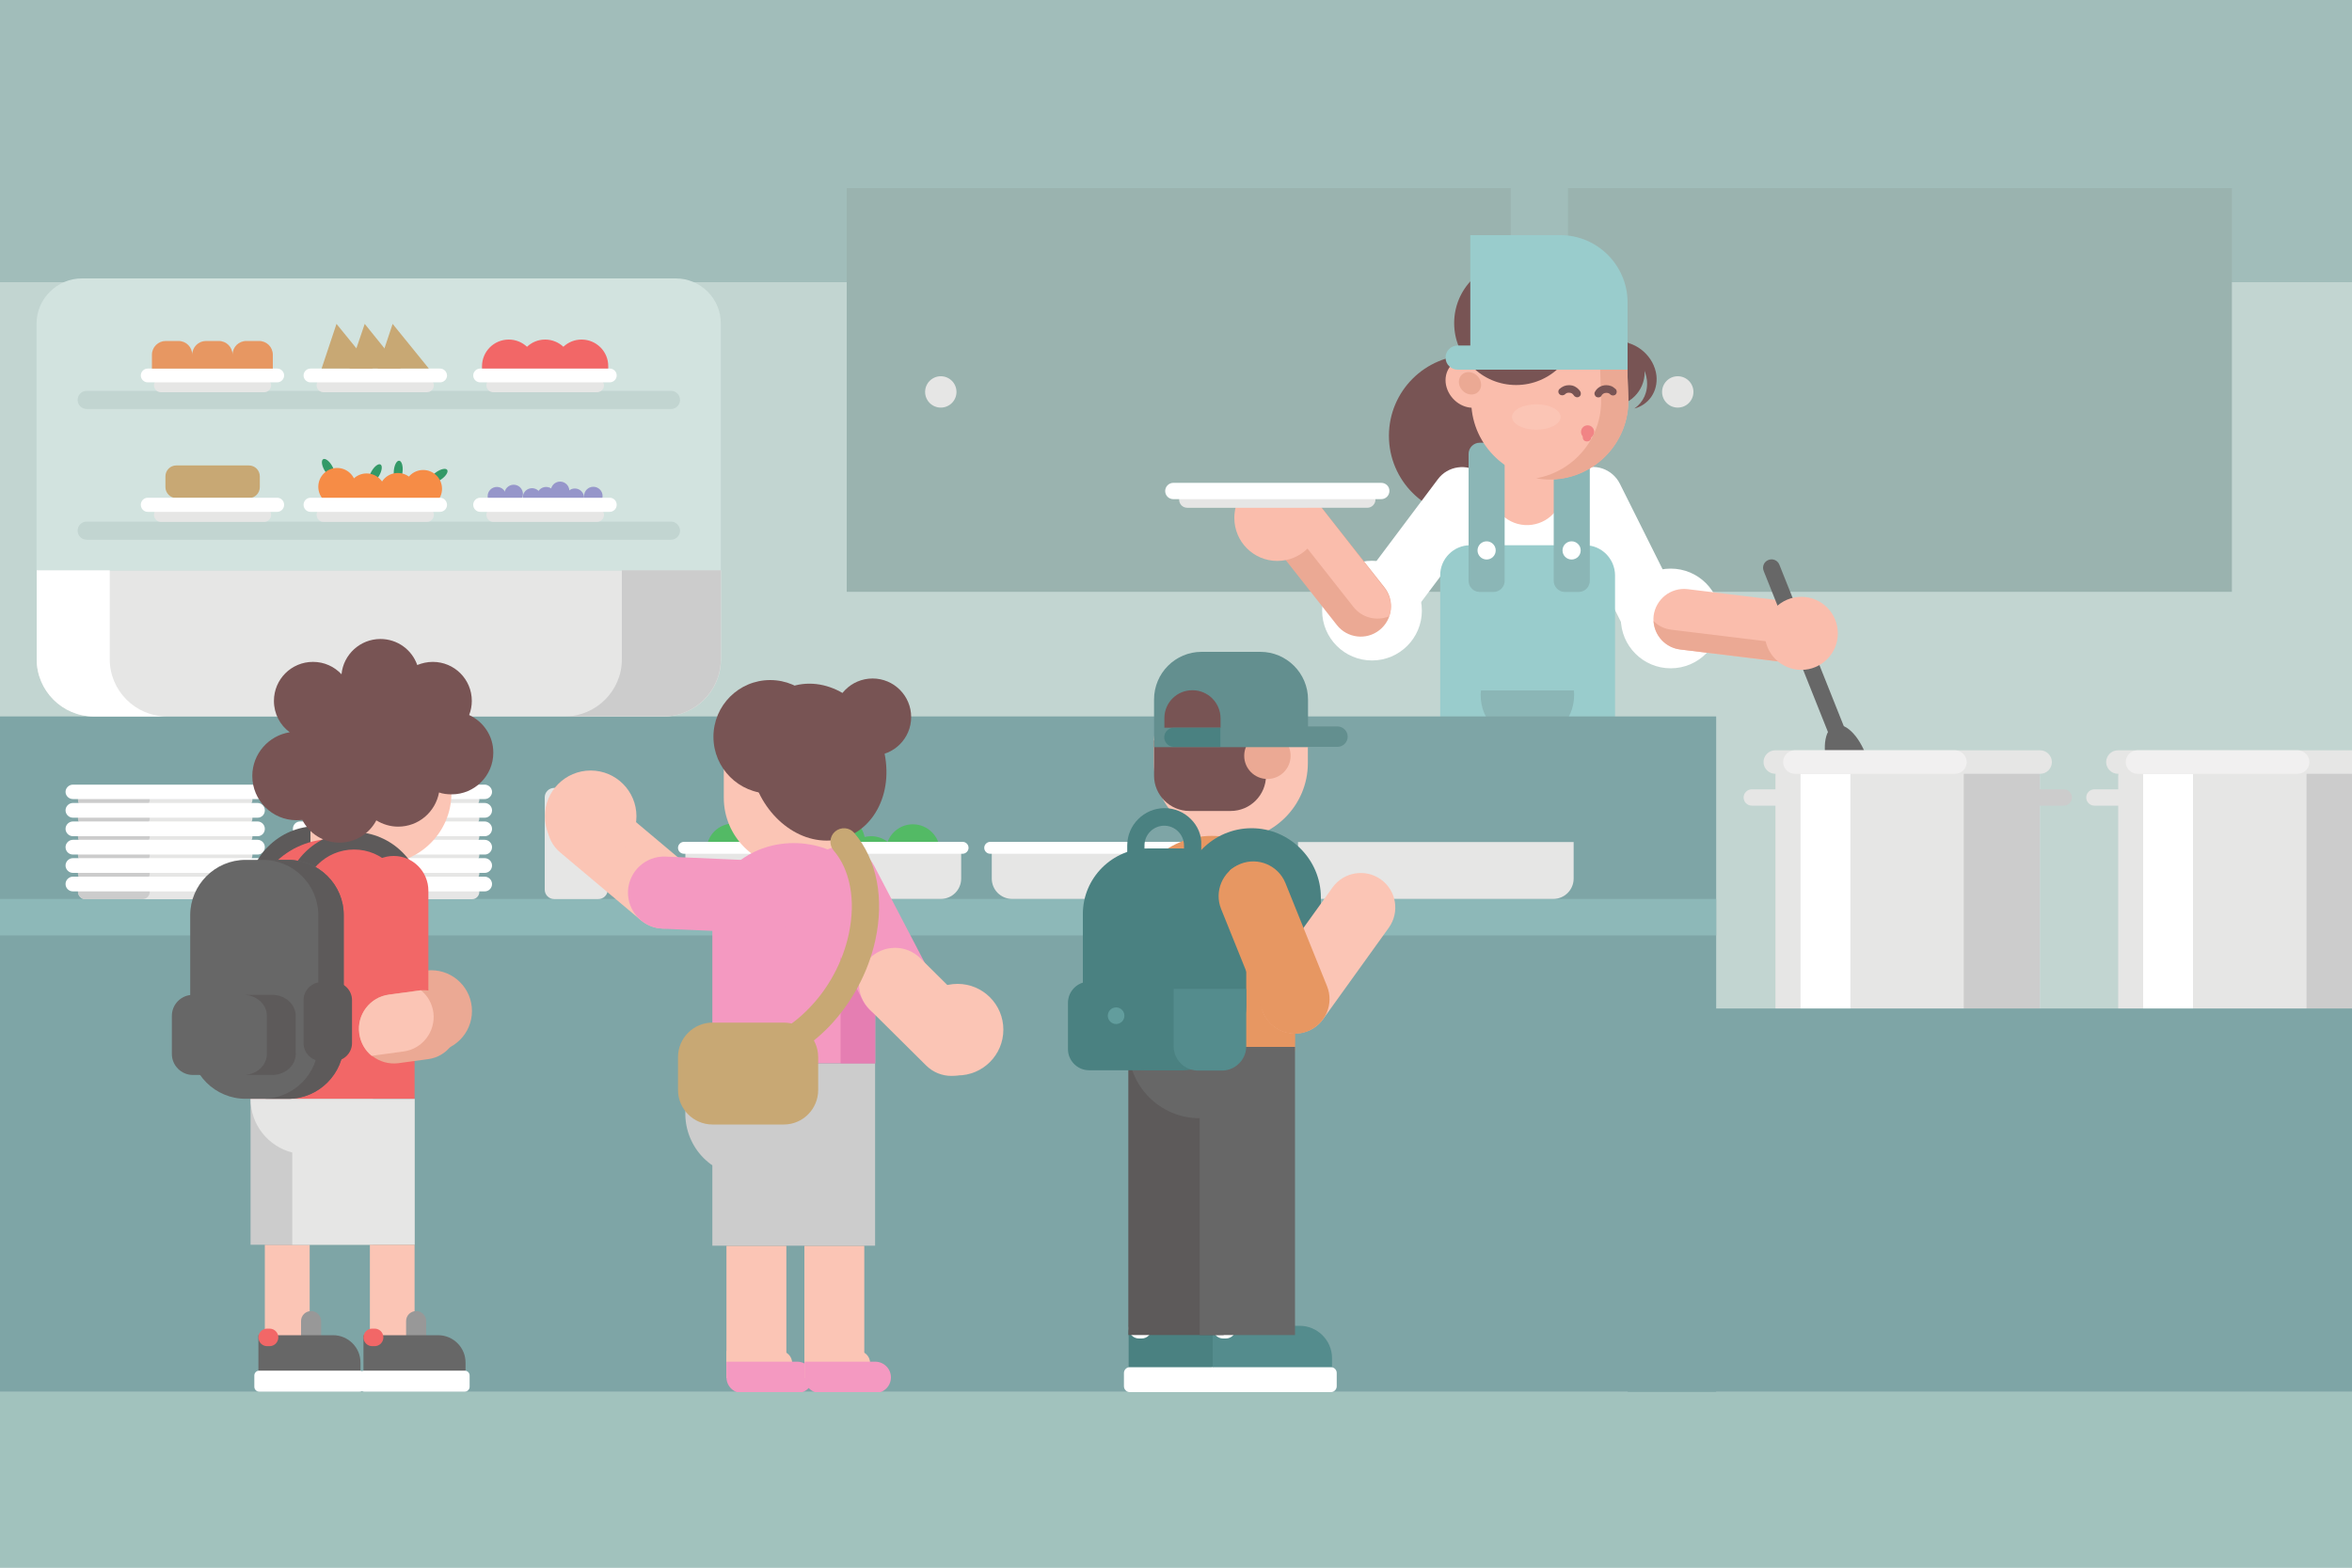 <?xml version="1.0" encoding="utf-8"?>
<!-- Generator: Adobe Illustrator 27.5.0, SVG Export Plug-In . SVG Version: 6.00 Build 0)  -->
<svg version="1.1" id="a" xmlns="http://www.w3.org/2000/svg" xmlns:xlink="http://www.w3.org/1999/xlink" x="0px" y="0px"
	 viewBox="0 0 1500 1000" style="enable-background:new 0 0 1500 1000;" xml:space="preserve">
<style type="text/css">
	.st0{fill:#C2D5D1;}
	.st1{fill:#A1BDBA;}
	.st2{fill:#9AB3AF;}
	.st3{fill:#E6E6E5;}
	.st4{fill-rule:evenodd;clip-rule:evenodd;fill:#785454;}
	.st5{fill:#785454;}
	.st6{fill-rule:evenodd;clip-rule:evenodd;fill:#FFFFFF;}
	.st7{fill:#FFFFFF;}
	.st8{fill-rule:evenodd;clip-rule:evenodd;fill:#FABDAC;}
	.st9{fill-rule:evenodd;clip-rule:evenodd;fill:#99CCCC;}
	.st10{fill-rule:evenodd;clip-rule:evenodd;fill:#8BB6B6;}
	.st11{fill:#F18485;}
	.st12{fill-rule:evenodd;clip-rule:evenodd;fill:#EBA994;}
	.st13{fill-rule:evenodd;clip-rule:evenodd;fill:#676767;}
	.st14{fill:#FABDAC;}
	.st15{fill:#FBC5B5;}
	.st16{fill-rule:evenodd;clip-rule:evenodd;fill:#E6E6E5;}
	.st17{fill:#7EA5A6;}
	.st18{fill:#8DB8B8;}
	.st19{fill-rule:evenodd;clip-rule:evenodd;fill:#CCCCCC;}
	.st20{fill-rule:evenodd;clip-rule:evenodd;fill:#F1F0F0;}
	.st21{fill-rule:evenodd;clip-rule:evenodd;fill:#D2E3DF;}
	.st22{fill-rule:evenodd;clip-rule:evenodd;fill:#C2D5D1;}
	.st23{fill-rule:evenodd;clip-rule:evenodd;fill:#53BA65;}
	.st24{fill-rule:evenodd;clip-rule:evenodd;fill:#C8A874;}
	.st25{fill:#339967;}
	.st26{fill:#F68C46;}
	.st27{fill:#9696CA;}
	.st28{fill-rule:evenodd;clip-rule:evenodd;fill:#E79762;}
	.st29{fill:#EBA994;}
	.st30{fill-rule:evenodd;clip-rule:evenodd;fill:#5D5A5A;}
	.st31{fill-rule:evenodd;clip-rule:evenodd;fill:#989898;}
	.st32{fill-rule:evenodd;clip-rule:evenodd;fill:#F26767;}
	.st33{fill:#CCCCCC;}
	.st34{fill-rule:evenodd;clip-rule:evenodd;fill:#FBC5B5;}
	.st35{fill-rule:evenodd;clip-rule:evenodd;fill:#F499C1;}
	.st36{fill-rule:evenodd;clip-rule:evenodd;fill:#E57EB2;}
	.st37{fill-rule:evenodd;clip-rule:evenodd;fill:#4A8181;}
	.st38{fill-rule:evenodd;clip-rule:evenodd;fill:#548C8D;}
	.st39{fill-rule:evenodd;clip-rule:evenodd;fill:#638F8F;}
	.st40{fill:#5D5A5A;}
	.st41{fill:#676767;}
	.st42{fill:#629D9D;}
	.st43{fill:#A1C2BD;}
</style>
<rect class="st0" width="1500" height="1000"/>
<rect class="st1" width="1500" height="180"/>
<rect x="540" y="120" class="st2" width="423.5" height="257.5"/>
<rect x="1000" y="120" class="st2" width="423.4" height="257.5"/>
<circle class="st3" cx="600" cy="250" r="10"/>
<circle class="st3" cx="1070" cy="250" r="10"/>
<path class="st4" d="M1032.2,217.9c-4.2,0-8.1,1.2-11.2,3.4c1.7-0.4,3.4-0.6,5.1-0.6c11.9,0,22.8,9.7,24.2,21.6
	c0.9,7.7-2.3,14.4-8,18.3c9.2-2.4,15.2-10.9,14.1-21.1C1055,227.7,1044.2,217.9,1032.2,217.9z"/>
<circle class="st5" cx="1027.2" cy="237.4" r="21.7"/>
<circle class="st5" cx="937.3" cy="278" r="51.5"/>
<path class="st6" d="M1033.1,308.6c-4.8-9.6-16.4-13.5-26-8.7c-9.6,4.8-13.5,16.4-8.7,26l40.7,81.5c4.8,9.6,16.4,13.5,26,8.7
	c9.6-4.8,13.5-16.4,8.7-26L1033.1,308.6z"/>
<circle class="st7" cx="1065.5" cy="394.5" r="31.8"/>
<path class="st8" d="M1146.9,384.4l-70.7-8.6c-10.7-1.2-20.2,6.4-21.6,17c-1.2,10.6,6.3,20.2,17,21.5l70.7,8.6
	c10.7,1.2,20.2-6.4,21.6-17C1165.2,395.2,1157.6,385.6,1146.9,384.4z"/>
<path class="st6" d="M944,301.8c-8.5-6.4-20.7-4.6-27,3.9l-58.3,77.7c-6.4,8.5-4.7,20.6,3.8,27c8.5,6.4,20.7,4.6,27-3.9l58.3-77.7
	C954.2,320.3,952.5,308.2,944,301.8z"/>
<circle class="st7" cx="875" cy="389.5" r="31.8"/>
<path class="st6" d="M974.2,288.2c-28,0-50.8,28.9-50.8,64.2v110.1c0,35.4,22.9,64.2,50.8,64.2s50.8-28.9,50.8-64.2V352.5
	C1024.9,317.2,1002.1,288.2,974.2,288.2L974.2,288.2z"/>
<path class="st9" d="M1010.9,347.8h-73.3c-10.5,0-19.1,8.6-19.1,19.1v156.6c0,10.5,8.6,19.1,19.1,19.1h73.3
	c10.5,0,19.1-8.6,19.1-19.1V366.9C1029.9,356.4,1021.4,347.8,1010.9,347.8L1010.9,347.8z"/>
<path class="st8" d="M990,252.1c-12.2-3.2-24.8,4-28,16.2l-10.2,37.9c-3.2,12.1,4,24.8,16.2,28c12.2,3.2,24.8-4,28-16.2l10.2-37.9
	C1009.5,268,1002.2,255.4,990,252.1z"/>
<path class="st10" d="M952.5,282.4h-8.8c-3.9,0-7.1,3.2-7.1,7.1v81c0,3.9,3.2,7.1,7.1,7.1h8.8c3.9,0,7.1-3.2,7.1-7.1v-81
	C959.6,285.6,956.4,282.4,952.5,282.4z"/>
<path class="st10" d="M1006.8,282.4h-8.8c-3.9,0-7.1,3.2-7.1,7.1v81c0,3.9,3.2,7.1,7.1,7.1h8.8c3.9,0,7.1-3.2,7.1-7.1v-81
	C1013.8,285.6,1010.6,282.4,1006.8,282.4z"/>
<path class="st8" d="M1037.7,231.4c-0.8-27.5-24-49.4-51.5-48.6c-27.5,0.8-49.4,24-48.6,51.5l0.7,22.8c0.8,27.5,24,49.4,51.5,48.6
	s49.4-24,48.6-51.5L1037.7,231.4z"/>
<circle class="st11" cx="1012.5" cy="275.5" r="4.2"/>
<circle class="st11" cx="1012.1" cy="278.9" r="2.7"/>
<path class="st8" d="M937.5,228.9c-8.7-1.1-15.6,5.1-15.6,13.6s7,16.5,15.6,17.5c8.7,1.1,15.6-5.1,15.6-13.6
	C953.1,237.8,946.1,229.9,937.5,228.9L937.5,228.9z"/>
<path class="st12" d="M937.5,237.4c-4-0.5-7.1,2.3-7.1,6.2s3.2,7.5,7.1,8c4,0.5,7.1-2.3,7.1-6.2
	C944.6,241.5,941.4,237.9,937.5,237.4z"/>
<circle class="st5" cx="966.9" cy="206.1" r="39.5"/>
<path class="st12" d="M1037.7,231.4c-0.8-27.5-24-49.4-51.5-48.6c-2.5,0.1-4.8,0.3-7.2,0.8c22.8,4.1,40.7,23.8,41.4,47.9l0.7,22.8
	c0.8,25.1-17.3,46.5-41.4,50.8c3.3,0.6,6.7,0.9,10.2,0.8c27.5-0.8,49.4-24,48.6-51.5L1037.7,231.4L1037.7,231.4z"/>
<path class="st9" d="M995.2,150h-57.5v85.8H1038v-42.9C1038,169.3,1018.7,150,995.2,150z"/>
<path class="st9" d="M946.8,220.4h-17.2c-4.2,0-7.7,3.4-7.7,7.7s3.5,7.7,7.7,7.7h17.2c4.2,0,7.7-3.4,7.7-7.7
	C954.5,223.8,951,220.4,946.8,220.4z"/>
<path class="st12" d="M837.6,317.2h-38.2c-2,6-1,12.8,3.2,18l50,63.5c6.6,8.4,18.8,9.9,27.2,3.2s9.8-18.8,3.2-27.2L837.6,317.2
	L837.6,317.2z"/>
<path class="st8" d="M837.6,317.2h-27.7c0.7,2.2,1.8,4.5,3.3,6.5l50,63.5c5.5,7,15,9.2,22.8,5.9c2-6,1-12.8-3.2-18.1L837.6,317.2
	L837.6,317.2z"/>
<path class="st8" d="M790.6,317.2c-2.2,3.9-3.4,8.4-3.4,13.2c0,15.1,12.2,27.4,27.4,27.4s27.4-12.2,27.4-27.4
	c0-4.8-1.2-9.3-3.4-13.2H790.6z"/>
<circle class="st7" cx="948.1" cy="351.1" r="5.8"/>
<circle class="st7" cx="1002.3" cy="351.1" r="5.8"/>
<path class="st10" d="M944.5,440.4c-0.1,1-0.2,2-0.2,3c0,16.5,13.3,29.8,29.8,29.8s29.8-13.4,29.8-29.8c0-1,0-2-0.2-3H944.5
	L944.5,440.4z"/>
<path class="st13" d="M1134.8,360.2c-1.1-2.8-4.2-4.1-7-3c-2.8,1.1-4.1,4.2-3,7l45.8,114.8c1.1,2.8,4.2,4.1,7,3c2.8-1.1,4.1-4.2,3-7
	L1134.8,360.2z"/>
<path class="st13" d="M1172.3,462.4c-7.4,0-10.6,11.4-7.1,25.3c3.4,14,12.2,25.3,19.6,25.3s10.6-11.4,7.1-25.3
	C1188.5,473.7,1179.7,462.4,1172.3,462.4L1172.3,462.4z"/>
<path class="st12" d="M1158.3,393.3c-1.2,10.6-10.9,18.2-21.6,17l-70.7-8.6c-4.5-0.5-8.4-2.5-11.4-5.5c0.6,9.2,7.6,17,17.1,18.1
	l70.7,8.6c10.7,1.2,20.2-6.4,21.6-17c0.7-6.1-1.5-12-5.6-16C1158.5,391,1158.4,392.1,1158.3,393.3L1158.3,393.3z"/>
<circle class="st14" cx="1148.8" cy="404" r="23.3"/>
<path class="st4" d="M1004.8,246.8L1004.8,246.8c-1.2-0.8-2.7-1.1-4.2-1.1c-1.1,0-2.2,0.2-3.2,0.6c-1,0.4-2,1.1-2.8,1.8
	c-1,0.9-1,2.5,0,3.4s2.5,0.9,3.5,0c0.3-0.4,0.8-0.6,1.2-0.8s0.9-0.2,1.3-0.2c0.7,0,1.2,0.1,1.8,0.4c0.5,0.3,1,0.8,1.3,1.3
	c0.7,1.1,2.2,1.6,3.3,0.9c1.2-0.6,1.5-2.1,0.9-3.3C1007.1,248.5,1006,247.5,1004.8,246.8L1004.8,246.8z"/>
<path class="st4" d="M1027.6,246.3c-1-0.4-2.1-0.6-3.2-0.6c-1.5,0-3,0.4-4.2,1.1l0,0c-1.2,0.7-2.3,1.8-3,3.1
	c-0.7,1.1-0.2,2.6,0.9,3.3c1.2,0.6,2.7,0.3,3.3-0.9c0.3-0.6,0.8-1,1.3-1.3c0.5-0.3,1.2-0.4,1.8-0.4c0.5,0,0.9,0.1,1.3,0.2
	s0.8,0.4,1.2,0.8c0.9,0.9,2.5,0.9,3.4,0s0.9-2.5,0-3.4C1029.5,247.4,1028.6,246.7,1027.6,246.3L1027.6,246.3z"/>
<ellipse class="st15" cx="979.8" cy="266" rx="15.5" ry="8.1"/>
<path class="st6" d="M1004.5,537H826.8c-2,0-3.8,1.7-3.8,3.8s1.7,3.8,3.8,3.8h177.7c2,0,3.8-1.7,3.8-3.8S1006.6,537,1004.5,537z"/>
<path class="st16" d="M872,313.5H757.2c-2.9,0-5.2,2.4-5.2,5.2l0,0c0,2.9,2.3,5.2,5.2,5.2H872c2.9,0,5.2-2.4,5.2-5.2l0,0
	C877.2,315.9,874.9,313.5,872,313.5z"/>
<path class="st6" d="M880.9,308H748.3c-2.9,0-5.2,2.4-5.2,5.2l0,0c0,2.9,2.3,5.2,5.2,5.2h132.6c2.9,0,5.2-2.4,5.2-5.2l0,0
	C886.2,310.3,883.8,308,880.9,308z"/>
<rect y="457" class="st17" width="1094.5" height="430.8"/>
<rect y="573.4" class="st18" width="1094.5" height="23.3"/>
<path class="st16" d="M156.4,505.5H54.5c-2.5,0-4.7,2.1-4.7,4.6l0,0c0,2.6,2.1,4.6,4.7,4.6h101.9c2.6,0,4.6-2.1,4.6-4.6l0,0
	C161,507.6,158.9,505.5,156.4,505.5z"/>
<path class="st19" d="M90.8,505.5H54.4c-2.5,0-4.7,2.1-4.7,4.6l0,0c0,2.6,2.1,4.6,4.7,4.6h36.4c2.6,0,4.7-2.1,4.7-4.6l0,0
	C95.5,507.6,93.4,505.5,90.8,505.5z"/>
<path class="st6" d="M164.3,500.5H46.5c-2.5,0-4.7,2.1-4.7,4.6s2.1,4.6,4.7,4.6h117.8c2.6,0,4.6-2.1,4.6-4.6
	S166.8,500.5,164.3,500.5z"/>
<path class="st16" d="M156.4,517.2H54.5c-2.5,0-4.7,2.1-4.7,4.7s2.1,4.7,4.7,4.7h101.9c2.6,0,4.6-2.1,4.6-4.7
	S158.9,517.2,156.4,517.2z"/>
<path class="st19" d="M90.8,517.2H54.4c-2.5,0-4.7,2.1-4.7,4.7s2.1,4.7,4.7,4.7h36.4c2.6,0,4.7-2.1,4.7-4.7S93.4,517.2,90.8,517.2z"
	/>
<path class="st6" d="M164.3,512.2H46.5c-2.5,0-4.7,2.1-4.7,4.7l0,0c0,2.5,2.1,4.7,4.7,4.7h117.8c2.6,0,4.6-2.1,4.6-4.7l0,0
	C168.9,514.3,166.8,512.2,164.3,512.2z"/>
<path class="st16" d="M156.4,528.9H54.5c-2.5,0-4.7,2.1-4.7,4.7l0,0c0,2.5,2.1,4.7,4.7,4.7h101.9c2.6,0,4.6-2.1,4.6-4.7l0,0
	C161,531,158.9,528.9,156.4,528.9z"/>
<path class="st19" d="M90.8,528.9H54.4c-2.5,0-4.7,2.1-4.7,4.7l0,0c0,2.5,2.1,4.7,4.7,4.7h36.4c2.6,0,4.7-2.1,4.7-4.7l0,0
	C95.5,531,93.4,528.9,90.8,528.9z"/>
<path class="st6" d="M164.3,524H46.5c-2.5,0-4.7,2.1-4.7,4.7l0,0c0,2.5,2.1,4.7,4.7,4.7h117.8c2.6,0,4.6-2.1,4.6-4.7l0,0
	C168.9,526.1,166.8,524,164.3,524z"/>
<path class="st16" d="M156.4,540.7H54.5c-2.5,0-4.7,2.1-4.7,4.7l0,0c0,2.5,2.1,4.7,4.7,4.7h101.9c2.6,0,4.6-2.1,4.6-4.7l0,0
	C161,542.8,158.9,540.7,156.4,540.7z"/>
<path class="st19" d="M90.8,540.7H54.4c-2.5,0-4.7,2.1-4.7,4.7l0,0c0,2.5,2.1,4.7,4.7,4.7h36.4c2.6,0,4.7-2.1,4.7-4.7l0,0
	C95.5,542.8,93.4,540.7,90.8,540.7z"/>
<path class="st6" d="M164.3,535.7H46.5c-2.5,0-4.7,2.1-4.7,4.7s2.1,4.7,4.7,4.7h117.8c2.6,0,4.6-2.1,4.6-4.7
	S166.8,535.7,164.3,535.7z"/>
<path class="st16" d="M156.4,552.4H54.5c-2.5,0-4.7,2.1-4.7,4.7s2.1,4.7,4.7,4.7h101.9c2.6,0,4.6-2.1,4.6-4.7
	S158.9,552.4,156.4,552.4z"/>
<path class="st19" d="M90.8,552.4H54.4c-2.5,0-4.7,2.1-4.7,4.7s2.1,4.7,4.7,4.7h36.4c2.6,0,4.7-2.1,4.7-4.7S93.4,552.4,90.8,552.4z"
	/>
<path class="st6" d="M164.3,547.4H46.5c-2.5,0-4.7,2.1-4.7,4.7l0,0c0,2.5,2.1,4.7,4.7,4.7h117.8c2.6,0,4.6-2.1,4.6-4.7l0,0
	C168.9,549.5,166.8,547.4,164.3,547.4z"/>
<path class="st16" d="M156.4,564.2H54.5c-2.5,0-4.7,2.1-4.7,4.7l0,0c0,2.5,2.1,4.7,4.7,4.7h101.9c2.6,0,4.6-2.1,4.6-4.7l0,0
	C161,566.2,158.9,564.2,156.4,564.2z"/>
<path class="st19" d="M90.8,564.2H54.4c-2.5,0-4.7,2.1-4.7,4.7l0,0c0,2.5,2.1,4.7,4.7,4.7h36.4c2.6,0,4.7-2.1,4.7-4.7l0,0
	C95.5,566.2,93.4,564.2,90.8,564.2z"/>
<path class="st6" d="M164.3,559.2H46.5c-2.5,0-4.7,2.1-4.7,4.7s2.1,4.7,4.7,4.7h117.8c2.6,0,4.6-2.1,4.6-4.7
	S166.8,559.2,164.3,559.2z"/>
<path class="st16" d="M301.1,505.5H199.2c-2.6,0-4.6,2.1-4.6,4.6l0,0c0,2.6,2.1,4.6,4.6,4.6h101.9c2.5,0,4.6-2.1,4.6-4.6l0,0
	C305.8,507.6,303.8,505.5,301.1,505.5z"/>
<path class="st19" d="M235.6,505.5h-36.4c-2.6,0-4.6,2.1-4.6,4.6l0,0c0,2.6,2.1,4.6,4.6,4.6h36.4c2.6,0,4.6-2.1,4.6-4.6l0,0
	C240.3,507.6,238.2,505.5,235.6,505.5z"/>
<path class="st6" d="M309.1,500.5H191.4c-2.6,0-4.6,2.1-4.6,4.6s2.1,4.6,4.6,4.6h117.8c2.5,0,4.6-2.1,4.6-4.6
	S311.6,500.5,309.1,500.5z"/>
<path class="st16" d="M301.1,517.2H199.2c-2.6,0-4.6,2.1-4.6,4.7s2.1,4.7,4.6,4.7h101.9c2.5,0,4.6-2.1,4.6-4.7
	S303.8,517.2,301.1,517.2z"/>
<path class="st19" d="M235.6,517.2h-36.4c-2.6,0-4.6,2.1-4.6,4.7s2.1,4.7,4.6,4.7h36.4c2.6,0,4.6-2.1,4.6-4.7
	C240.3,519.3,238.2,517.2,235.6,517.2z"/>
<path class="st6" d="M309.1,512.2H191.4c-2.6,0-4.6,2.1-4.6,4.7l0,0c0,2.5,2.1,4.7,4.6,4.7h117.8c2.5,0,4.6-2.1,4.6-4.7l0,0
	C313.8,514.3,311.6,512.2,309.1,512.2z"/>
<path class="st16" d="M301.1,528.9H199.2c-2.6,0-4.6,2.1-4.6,4.7l0,0c0,2.5,2.1,4.7,4.6,4.7h101.9c2.5,0,4.6-2.1,4.6-4.7l0,0
	C305.8,531,303.8,528.9,301.1,528.9z"/>
<path class="st19" d="M235.6,528.9h-36.4c-2.6,0-4.6,2.1-4.6,4.7l0,0c0,2.5,2.1,4.7,4.6,4.7h36.4c2.6,0,4.6-2.1,4.6-4.7l0,0
	C240.3,531,238.2,528.9,235.6,528.9z"/>
<path class="st6" d="M309.1,524H191.4c-2.6,0-4.6,2.1-4.6,4.7l0,0c0,2.5,2.1,4.7,4.6,4.7h117.8c2.5,0,4.6-2.1,4.6-4.7l0,0
	C313.8,526.1,311.6,524,309.1,524z"/>
<path class="st16" d="M301.1,540.7H199.2c-2.6,0-4.6,2.1-4.6,4.7l0,0c0,2.5,2.1,4.7,4.6,4.7h101.9c2.5,0,4.6-2.1,4.6-4.7l0,0
	C305.8,542.8,303.8,540.7,301.1,540.7z"/>
<path class="st19" d="M235.6,540.7h-36.4c-2.6,0-4.6,2.1-4.6,4.7l0,0c0,2.5,2.1,4.7,4.6,4.7h36.4c2.6,0,4.6-2.1,4.6-4.7l0,0
	C240.3,542.8,238.2,540.7,235.6,540.7z"/>
<path class="st6" d="M309.1,535.7H191.4c-2.6,0-4.6,2.1-4.6,4.7s2.1,4.7,4.6,4.7h117.8c2.5,0,4.6-2.1,4.6-4.7
	S311.6,535.7,309.1,535.7z"/>
<path class="st16" d="M301.1,552.4H199.2c-2.6,0-4.6,2.1-4.6,4.7s2.1,4.7,4.6,4.7h101.9c2.5,0,4.6-2.1,4.6-4.7
	S303.8,552.4,301.1,552.4z"/>
<path class="st19" d="M235.6,552.4h-36.4c-2.6,0-4.6,2.1-4.6,4.7s2.1,4.7,4.6,4.7h36.4c2.6,0,4.6-2.1,4.6-4.7
	S238.2,552.4,235.6,552.4z"/>
<path class="st6" d="M309.1,547.4H191.4c-2.6,0-4.6,2.1-4.6,4.7l0,0c0,2.5,2.1,4.7,4.6,4.7h117.8c2.5,0,4.6-2.1,4.6-4.7l0,0
	C313.8,549.5,311.6,547.4,309.1,547.4z"/>
<path class="st16" d="M301.1,564.2H199.2c-2.6,0-4.6,2.1-4.6,4.7l0,0c0,2.5,2.1,4.7,4.6,4.7h101.9c2.5,0,4.6-2.1,4.6-4.7l0,0
	C305.8,566.2,303.8,564.2,301.1,564.2z"/>
<path class="st19" d="M235.6,564.2h-36.4c-2.6,0-4.6,2.1-4.6,4.7l0,0c0,2.5,2.1,4.7,4.6,4.7h36.4c2.6,0,4.6-2.1,4.6-4.7l0,0
	C240.3,566.2,238.2,564.2,235.6,564.2z"/>
<path class="st6" d="M309.1,559.2H191.4c-2.6,0-4.6,2.1-4.6,4.7s2.1,4.7,4.6,4.7h117.8c2.5,0,4.6-2.1,4.6-4.7
	S311.6,559.2,309.1,559.2z"/>
<path class="st16" d="M1289.2,483.6H1144c-6.4,0-11.7,5.2-11.7,11.6v148c0,6.4,5.2,11.7,11.7,11.7h145.2c6.4,0,11.7-5.2,11.7-11.7
	v-148C1300.9,488.9,1295.7,483.6,1289.2,483.6z"/>
<rect x="1148.3" y="483.6" class="st7" width="31.8" height="171.3"/>
<path class="st19" d="M1289.2,483.6h-36.8V655h36.8c6.4,0,11.7-5.2,11.7-11.7v-148C1300.9,488.9,1295.7,483.6,1289.2,483.6z"/>
<path class="st16" d="M1301.1,478.6h-168.9c-4.2,0-7.5,3.4-7.5,7.5l0,0c0,4.1,3.4,7.5,7.5,7.5h168.9c4.2,0,7.5-3.4,7.5-7.5l0,0
	C1308.6,482,1305.2,478.6,1301.1,478.6z"/>
<path class="st20" d="M1246.8,478.6h-102.1c-4.2,0-7.5,3.4-7.5,7.5l0,0c0,4.1,3.4,7.5,7.5,7.5h102.1c4.2,0,7.5-3.4,7.5-7.5l0,0
	C1254.2,482,1250.9,478.6,1246.8,478.6z"/>
<path class="st19" d="M1316.2,503.5h-24.4c-2.9,0-5.2,2.4-5.2,5.2s2.3,5.2,5.2,5.2h24.4c2.9,0,5.2-2.4,5.2-5.2
	C1321.4,505.9,1319,503.5,1316.2,503.5z"/>
<path class="st16" d="M1141.6,503.5h-24.4c-2.9,0-5.2,2.4-5.2,5.2s2.3,5.2,5.2,5.2h24.4c2.9,0,5.2-2.4,5.2-5.2
	C1146.8,505.9,1144.4,503.5,1141.6,503.5z"/>
<path class="st16" d="M23.4,420.6c0,20,16.4,36.4,36.4,36.4h363.6c20,0,36.4-16.4,36.4-36.4v-56.8H23.4V420.6z"/>
<path class="st21" d="M431,177.6H52.2c-15.8,0-28.9,13-28.9,28.9v157.4h436.4V206.4C459.8,190.5,446.8,177.6,431,177.6L431,177.6z"
	/>
<path class="st19" d="M396.6,420.6c0,20-16.4,36.4-36.4,36.4h63.1c20,0,36.4-16.4,36.4-36.4v-56.8h-63.1V420.6z"/>
<path class="st6" d="M70,420.6v-56.8H23.4v56.8c0,20,16.4,36.4,36.4,36.4h46.6C86.4,457,70,440.6,70,420.6L70,420.6z"/>
<path class="st22" d="M427.9,249.3H55.3c-3.2,0-5.8,2.6-5.8,5.8c0,3.2,2.6,5.8,5.8,5.8h372.6c3.2,0,5.8-2.6,5.8-5.8
	C433.7,251.9,431.1,249.3,427.9,249.3L427.9,249.3z"/>
<path class="st22" d="M427.9,332.7H55.3c-3.2,0-5.8,2.6-5.8,5.8s2.6,5.8,5.8,5.8h372.6c3.2,0,5.8-2.6,5.8-5.8
	C433.7,335.4,431.1,332.7,427.9,332.7z"/>
<path class="st16" d="M381.6,502.6h-28.2c-3.3,0-6,2.7-6,6v58.9c0,3.3,2.7,6,6,6h28.2c3.3,0,6-2.7,6-6v-58.9
	C387.6,505.4,384.9,502.6,381.6,502.6z"/>
<path class="st16" d="M632.5,560.4c0,7.2,5.8,13,13,13h149.9c7.2,0,13-5.8,13-13v-23.3H632.5L632.5,560.4L632.5,560.4L632.5,560.4z"
	/>
<path class="st16" d="M827.8,560.4c0,7.2,5.8,13,13,13h149.8c7.2,0,13-5.8,13-13v-23.3H827.8V560.4z"/>
<path class="st6" d="M809.2,537H631.5c-2,0-3.8,1.7-3.8,3.8s1.7,3.8,3.8,3.8h177.7c2,0,3.8-1.7,3.8-3.8
	C813,538.8,811.3,537,809.2,537z"/>
<path class="st23" d="M582.2,525.8c-7.4,0-13.7,4.7-16.1,11.2c-2.9-2.2-6.5-3.6-10.5-3.6c-1.5,0-2.8,0.2-4.2,0.5
	c-1.5-7.8-8.5-13.8-16.8-13.8c-7.1,0-13.2,4.3-15.8,10.5c-1.2-0.3-2.5-0.4-3.8-0.4c-1.5,0-3,0.2-4.4,0.5
	c-2.5-6.2-8.7-10.7-15.9-10.7s-12.6,4-15.5,9.7c-3-2.8-7-4.4-11.5-4.4c-9.5,0-17.1,7.7-17.1,17.1c0,1.3,0.1,2.7,0.5,3.9H599
	c0.2-1.2,0.4-2.3,0.4-3.6C599.3,533.5,591.6,525.8,582.2,525.8z"/>
<path class="st24" d="M158.8,296.9h-46.4c-3.8,0-6.9,3.1-6.9,7v6.8c0,3.8,3.1,7,6.9,7h46.4c3.8,0,6.9-3.1,6.9-7v-6.8
	C165.7,300,162.6,296.9,158.8,296.9z"/>
<ellipse transform="matrix(0.866 -0.5 0.5 0.866 -121.239 144.745)" class="st25" cx="209.4" cy="298.5" rx="2.8" ry="6.5"/>
<circle class="st26" cx="215" cy="310.5" r="12"/>
<ellipse transform="matrix(0.5 -0.866 0.866 0.5 -141.847 358.337)" class="st25" cx="239.4" cy="302" rx="6.6" ry="2.8"/>
<circle class="st26" cx="233.8" cy="314" r="12"/>
<ellipse transform="matrix(9.393425e-02 -0.996 0.996 9.393425e-02 -69.172 524.919)" class="st25" cx="253.8" cy="300.5" rx="6.5" ry="2.8"/>
<circle class="st26" cx="253.7" cy="313.7" r="12"/>
<ellipse transform="matrix(0.82 -0.572 0.572 0.82 -123.227 214.896)" class="st25" cx="280" cy="303.3" rx="6.5" ry="2.8"/>
<circle class="st26" cx="269.9" cy="311.8" r="12"/>
<path class="st16" d="M272.2,323.9h-65.9c-2.4,0-4.4,2-4.4,4.5l0,0c0,2.5,2,4.5,4.4,4.5h65.9c2.5,0,4.5-2,4.5-4.5l0,0
	C276.7,325.9,274.7,323.9,272.2,323.9z"/>
<path class="st6" d="M280.6,317.5h-82.6c-2.4,0-4.4,2-4.4,4.5s2,4.5,4.4,4.5h82.6c2.5,0,4.5-2,4.5-4.5
	C285,319.5,283.1,317.5,280.6,317.5z"/>
<path class="st16" d="M168.5,323.9h-65.9c-2.4,0-4.4,2-4.4,4.5l0,0c0,2.5,2,4.5,4.4,4.5h65.9c2.4,0,4.4-2,4.4-4.5l0,0
	C172.9,325.9,170.9,323.9,168.5,323.9z"/>
<path class="st6" d="M176.8,317.5H94.2c-2.4,0-4.4,2-4.4,4.5s2,4.5,4.4,4.5h82.6c2.4,0,4.4-2,4.4-4.5S179.2,317.5,176.8,317.5z"/>
<circle class="st27" cx="316.9" cy="316.5" r="5.9"/>
<circle class="st27" cx="327.6" cy="315.1" r="5.9"/>
<circle class="st27" cx="339.3" cy="317.3" r="5.9"/>
<circle class="st27" cx="348.3" cy="316.5" r="5.9"/>
<circle class="st27" cx="357.2" cy="313.1" r="5.9"/>
<circle class="st27" cx="366.6" cy="317.5" r="5.9"/>
<circle class="st27" cx="378.4" cy="316.4" r="5.9"/>
<path class="st16" d="M380.6,323.9h-65.9c-2.5,0-4.5,2-4.5,4.5l0,0c0,2.5,2,4.5,4.5,4.5h66c2.5,0,4.5-2,4.5-4.5l0,0
	C385.1,325.9,383.1,323.9,380.6,323.9L380.6,323.9z"/>
<path class="st6" d="M388.9,317.5h-82.6c-2.5,0-4.5,2-4.5,4.5s2,4.5,4.5,4.5h82.5c2.5,0,4.5-2,4.5-4.5
	C393.3,319.5,391.3,317.5,388.9,317.5L388.9,317.5z"/>
<path class="st16" d="M272.2,241.4h-65.9c-2.4,0-4.4,2-4.4,4.4s2,4.4,4.4,4.4h65.9c2.5,0,4.5-2,4.5-4.4
	C276.7,243.4,274.7,241.4,272.2,241.4z"/>
<path class="st6" d="M280.6,235.1h-82.6c-2.4,0-4.4,2-4.4,4.4s2,4.4,4.4,4.4h82.6c2.5,0,4.5-2,4.5-4.4
	C285,237.1,283.1,235.1,280.6,235.1z"/>
<path class="st16" d="M168.5,241.4h-65.9c-2.4,0-4.4,2-4.4,4.4s2,4.4,4.4,4.4h65.9c2.4,0,4.4-2,4.4-4.4S170.9,241.4,168.5,241.4z"/>
<path class="st6" d="M176.8,235.1H94.2c-2.4,0-4.4,2-4.4,4.4s2,4.4,4.4,4.4h82.6c2.4,0,4.4-2,4.4-4.4S179.2,235.1,176.8,235.1z"/>
<path class="st16" d="M380.6,241.4h-65.9c-2.5,0-4.5,2-4.5,4.4s2,4.4,4.5,4.4h66c2.5,0,4.5-2,4.5-4.4
	C385.1,243.4,383.1,241.4,380.6,241.4L380.6,241.4z"/>
<path class="st6" d="M388.9,235.1h-82.6c-2.5,0-4.5,2-4.5,4.4s2,4.4,4.5,4.4h82.5c2.5,0,4.5-2,4.5-4.4S391.3,235.1,388.9,235.1
	L388.9,235.1z"/>
<path class="st28" d="M165.2,217.5h-8.1c-4.9,0-8.8,3.9-8.8,8.8c0-4.9-3.9-8.8-8.8-8.8h-8.1c-4.8,0-8.8,3.9-8.8,8.8
	c0-4.9-3.9-8.8-8.8-8.8h-8.1c-4.8,0-8.8,3.9-8.8,8.8v8.8h77.1v-8.8C174,221.4,170.1,217.5,165.2,217.5L165.2,217.5z"/>
<polygon class="st24" points="205.1,235.1 237.8,235.1 214.6,206.6 "/>
<polygon class="st24" points="222.9,235.1 255.6,235.1 232.6,206.6 "/>
<polygon class="st24" points="240.9,235.1 273.5,235.1 250.4,206.6 "/>
<path class="st16" d="M437.1,560.4c0,7.2,5.9,13,13,13H600c7.2,0,13-5.8,13-13v-23.3H437.1V560.4z"/>
<path class="st6" d="M613.9,537H436.2c-2,0-3.8,1.7-3.8,3.8s1.7,3.8,3.8,3.8h177.7c2,0,3.8-1.7,3.8-3.8S616,537,613.9,537z"/>
<circle class="st29" cx="275" cy="644.9" r="26"/>
<path class="st30" d="M202.1,527c-12.1,0-23.1,5-31.1,13s-12.9,19-12.9,31.1c0,3,2.5,5.5,5.6,5.5s5.6-2.5,5.6-5.5
	c0-9,3.7-17.3,9.7-23.2c6-6,14.2-9.7,23.3-9.7s17.3,3.7,23.2,9.7c6,6,9.7,14.2,9.7,23.2c0,3,2.5,5.5,5.6,5.5s5.6-2.5,5.6-5.5
	c0-12.1-4.9-23.1-12.9-31.1C225.3,532,214.3,527,202.1,527L202.1,527z"/>
<rect x="168.9" y="794" class="st15" width="28.6" height="85"/>
<path class="st31" d="M198.4,836.3c-3.5,0-6.4,2.8-6.4,6.3v9.8c0,3.5,2.9,6.3,6.4,6.3s6.4-2.8,6.4-6.3v-9.8
	C204.7,839.1,201.9,836.3,198.4,836.3z"/>
<path class="st13" d="M212.4,851.7h-47.6v28c0,4,3.2,7.2,7.2,7.2h50.7c4,0,7.2-3.2,7.2-7.2v-10.4C230,859.6,222.1,851.7,212.4,851.7
	L212.4,851.7z"/>
<path class="st32" d="M171.9,847.5h-1.5c-3.1,0-5.6,2.5-5.6,5.6s2.5,5.6,5.6,5.6h1.5c3.1,0,5.6-2.5,5.6-5.6S175,847.5,171.9,847.5z"
	/>
<path class="st6" d="M229.4,874.3h-64.1c-1.7,0-3.1,1.4-3.1,3.1v7.2c0,1.7,1.4,3.1,3.1,3.1h64.1c1.7,0,3.1-1.4,3.1-3.1v-7.2
	C232.5,875.7,231.1,874.3,229.4,874.3z"/>
<rect x="159.8" y="701" class="st33" width="78.1" height="93"/>
<path class="st34" d="M242.9,435.4L242.9,435.4c-24.7,0-44.9,20.2-44.9,45v25.7c0,24.7,20.2,44.9,44.9,44.9l0,0
	c24.7,0,45-20.2,45-45v-25.7C287.9,455.6,267.6,435.4,242.9,435.4L242.9,435.4z"/>
<path class="st34" d="M222.8,484.9c-13.6,0-24.8,11.1-24.8,24.8v36.9c0,13.6,11.1,24.8,24.8,24.8s24.8-11.2,24.8-24.8v-36.9
	C247.5,496,236.4,484.9,222.8,484.9z"/>
<path class="st32" d="M212.1,535.2L212.1,535.2c-28.8,0-52.3,23.5-52.3,52.3V701h104.6V587.5C264.4,558.7,240.8,535.2,212.1,535.2
	L212.1,535.2z"/>
<path class="st16" d="M186.4,701h-26.6c0,16.5,11.3,30.3,26.6,34.2V794h78.1v-93H186.4L186.4,701z"/>
<rect x="235.9" y="794" class="st15" width="28.5" height="85"/>
<path class="st31" d="M265.4,836.3c-3.5,0-6.4,2.8-6.4,6.3v9.8c0,3.5,2.9,6.3,6.4,6.3s6.4-2.8,6.4-6.3v-9.8
	C271.7,839.1,268.9,836.3,265.4,836.3z"/>
<path class="st13" d="M279.4,851.7h-47.6v28c0,4,3.2,7.2,7.2,7.2h50.7c4,0,7.2-3.2,7.2-7.2v-10.4C297,859.6,289.1,851.7,279.4,851.7
	z"/>
<path class="st32" d="M238.9,847.5h-1.5c-3.1,0-5.6,2.5-5.6,5.6s2.5,5.6,5.6,5.6h1.5c3.1,0,5.6-2.5,5.6-5.6S242,847.5,238.9,847.5z"
	/>
<path class="st6" d="M296.4,874.3h-64.1c-1.7,0-3.1,1.4-3.1,3.1v7.2c0,1.7,1.4,3.1,3.1,3.1h64.1c1.7,0,3.1-1.4,3.1-3.1v-7.2
	C299.5,875.7,298.1,874.3,296.4,874.3z"/>
<path class="st30" d="M225.6,530.7c-12.1,0-23.1,5-31.1,13s-12.9,19-12.9,31.1c0,3,2.5,5.5,5.6,5.5s5.6-2.5,5.6-5.5
	c0-9,3.7-17.3,9.7-23.2c6-6,14.2-9.7,23.3-9.7s17.3,3.7,23.2,9.7c6,6,9.7,14.2,9.7,23.2c0,3,2.5,5.5,5.5,5.5s5.5-2.5,5.5-5.5
	c0-12.1-5-23.1-13-31.1S237.6,530.7,225.6,530.7L225.6,530.7z"/>
<path class="st32" d="M251.1,546c-12.2,0-22.1,9.9-22.1,22.2v88.1c0,12.2,9.9,22.2,22.1,22.2s22.1-9.9,22.1-22.2v-88.1
	C273.2,556,263.4,546,251.1,546z"/>
<path class="st12" d="M267.2,631.8l-19.1,2.6c-12.1,1.6-20.6,12.8-18.9,24.8c1.6,12.1,12.8,20.5,24.8,19l19.1-2.6
	c12.1-1.6,20.5-12.8,19-24.8C290.4,638.7,279.3,630.2,267.2,631.8L267.2,631.8z"/>
<path class="st34" d="M268.5,631.7c-0.5,0-0.9,0.1-1.4,0.2l-19.1,2.6c-12.1,1.6-20.6,12.8-18.9,24.8c0.8,5.8,3.7,10.8,7.9,14.2
	c0.4,0,0.9-0.1,1.4-0.2l19-2.6c12.1-1.6,20.5-12.8,19-24.8C275.6,640.1,272.7,635.1,268.5,631.7z"/>
<path class="st13" d="M183.9,548.5h-27.3c-19.4,0-35.3,15.9-35.3,35.3v81.8c0,19.5,15.9,35.3,35.3,35.3h27.3
	c19.4,0,35.3-15.9,35.3-35.3v-81.8C219.3,564.4,203.4,548.5,183.9,548.5L183.9,548.5z"/>
<path class="st30" d="M183.9,548.5h-16.2c19.4,0,35.3,15.9,35.3,35.3v81.8c0,19.5-15.9,35.3-35.4,35.3h16.2
	c19.4,0,35.4-15.9,35.4-35.3v-81.8C219.3,564.4,203.4,548.5,183.9,548.5L183.9,548.5z"/>
<path class="st30" d="M213.1,626.5h-8.1c-6.3,0-11.4,5.2-11.4,11.4v27.5c0,6.3,5.1,11.4,11.4,11.4h8.1c6.3,0,11.4-5.2,11.4-11.4V638
	C224.5,631.7,219.4,626.5,213.1,626.5z"/>
<path class="st13" d="M175.2,634.6H123c-7.4,0-13.4,6-13.4,13.4v24.3c0,7.4,6.1,13.4,13.4,13.4h52.1c7.4,0,13.4-6,13.4-13.4V648
	C188.6,640.7,182.5,634.6,175.2,634.6L175.2,634.6z"/>
<path class="st30" d="M173.7,634.6h-18.4c8.2,0,14.9,6,14.9,13.4v24.3c0,7.4-6.7,13.4-14.9,13.4h18.4c8.2,0,14.9-6,14.9-13.4V648
	C188.6,640.7,181.9,634.6,173.7,634.6z"/>
<path class="st4" d="M299.2,456.1c1.1-2.8,1.7-5.9,1.7-9c0-13.8-11.1-24.9-24.9-24.9c-3.5,0-6.9,0.8-9.9,2
	c-3.4-9.7-12.6-16.6-23.5-16.6c-12.9,0-23.6,9.9-24.8,22.5c-4.6-4.9-11-7.9-18.2-7.9c-13.8,0-24.9,11.1-24.9,24.9
	c0,8.2,3.9,15.5,10.1,20c-13.5,2.1-23.9,13.8-23.9,27.9c0,15.5,12.6,28.2,28.2,28.2c1.2,0,2.5-0.1,3.7-0.2
	c4.4,8.7,13.4,14.5,23.7,14.5s19.1-5.8,23.5-14.2c4.1,2.5,8.9,4,13.9,4c13.1,0,23.8-9.4,26.1-21.8c2.5,0.9,5.3,1.2,8.1,1.2
	c14.6,0,26.5-11.9,26.5-26.5C314.7,469.5,308.3,460.3,299.2,456.1L299.2,456.1z"/>
<rect x="454.3" y="678.3" class="st33" width="103.8" height="116.3"/>
<ellipse transform="matrix(0.383 -0.924 0.924 0.383 -361.94 879.018)" class="st33" cx="476.8" cy="710.3" rx="39.9" ry="39.9"/>
<path class="st34" d="M506.2,438.8L506.2,438.8c-24.5,0-44.6,20-44.6,44.6v25.5c0,24.6,20,44.6,44.6,44.6l0,0
	c24.5,0,44.6-20,44.6-44.6v-25.5C550.8,458.8,530.8,438.8,506.2,438.8L506.2,438.8z"/>
<path class="st34" d="M516.8,487.9c-13.5,0-24.5,11-24.5,24.6v36.7c0,13.5,11,24.5,24.5,24.5s24.5-11,24.5-24.5v-36.7
	C541.3,499,530.3,487.9,516.8,487.9z"/>
<path class="st35" d="M506.2,537.8L506.2,537.8c-28.5,0-51.9,20-51.9,44.3v96.2h103.9v-96.2C558.2,557.7,534.8,537.8,506.2,537.8z"
	/>
<path class="st36" d="M536.1,582.1v96.2h22v-96.2c0-10.2-4.1-19.7-11-27.2C540.2,562.4,536.1,571.8,536.1,582.1z"/>
<path class="st4" d="M516.2,436.1c-23.9,0-40.8,22.4-37.8,50s24.9,50.1,48.8,50.1c23.9,0,40.8-22.4,37.8-50
	C562,458.5,540.1,436.1,516.2,436.1L516.2,436.1z"/>
<circle class="st5" cx="491.2" cy="470" r="36.2"/>
<circle class="st5" cx="556.5" cy="457.4" r="24.6"/>
<path class="st34" d="M438.2,551.8l-51.4-43.2c-9.7-8.1-24.2-6.9-32.4,2.8c-8.1,9.7-6.9,24.2,2.8,32.3l51.4,43.2
	c9.7,8.2,24.2,6.9,32.4-2.8S447.9,560,438.2,551.8z"/>
<path class="st35" d="M488.7,549.2l-64.2-2.8c-12.7-0.5-23.4,9.3-24,22c-0.5,12.7,9.3,23.4,22,24l64.2,2.8c12.7,0.5,23.4-9.3,24-22
	C511.2,560.5,501.4,549.8,488.7,549.2z"/>
<path class="st35" d="M557.5,552.3c-5.8-11.3-19.8-15.7-31.1-9.8s-15.7,19.8-9.8,31.1l33.7,64.6c5.8,11.3,19.8,15.7,31.1,9.8
	c11.3-5.8,15.7-19.8,9.8-31.1L557.5,552.3z"/>
<path class="st24" d="M499.9,652.3h-45.5c-12.1,0-22,9.9-22,22v21c0,12.1,9.9,22,22,22h45.5c12.1,0,21.9-9.9,21.9-22v-21
	C521.8,662.2,511.9,652.3,499.9,652.3L499.9,652.3z"/>
<path class="st34" d="M587,611.3c-9-9-23.5-8.9-32.5,0.1c-9,9-8.9,23.5,0.1,32.5l36,35.7c9,9,23.5,8.9,32.5-0.1S632,656,623,647
	L587,611.3z"/>
<circle class="st15" cx="376.7" cy="520.7" r="29.2"/>
<rect x="463.3" y="794.7" class="st15" width="38.2" height="84.3"/>
<path class="st34" d="M497.6,861.8h-34.3v7.6c0,4.2,3.4,7.6,7.6,7.6h26.7c4.2,0,7.6-3.4,7.6-7.6S501.8,861.8,497.6,861.8
	L497.6,861.8z"/>
<path class="st35" d="M508.4,868.6h-45.1v10c0,5.5,4.5,10,10,10h35.1c5.5,0,10-4.5,10-10S514,868.6,508.4,868.6L508.4,868.6z"/>
<rect x="513" y="794.7" class="st15" width="38.2" height="84.3"/>
<path class="st34" d="M547.3,861.8H513v7.6c0,4.2,3.4,7.6,7.6,7.6h26.7c4.2,0,7.6-3.4,7.6-7.6S551.5,861.8,547.3,861.8z"/>
<path class="st35" d="M558.2,868.6h-45.1v10c0,5.5,4.5,10,10,10h35.1c5.5,0,10-4.5,10-10S563.7,868.6,558.2,868.6z"/>
<circle class="st15" cx="610.7" cy="656.8" r="29.2"/>
<path class="st24" d="M544.8,531.3c-3.1-3.6-8.5-4-12.2-0.9c-3.6,3.1-4,8.5-0.9,12.2c5.2,6,8.7,13.8,10.4,22.8
	c1.8,9.2,1.5,19.7-0.8,30.5c-3.9,18-13,34.5-25,46.9c-11.6,12.2-25.8,20.3-40,22.1c-4.8,0.5-8.1,4.8-7.5,9.6
	c0.5,4.8,4.9,8.2,9.6,7.5c18.4-2.2,36.1-12.4,50.5-27.3c14-14.7,24.8-34,29.4-55.2c2.8-13,3.1-25.8,0.9-37.3
	C556.9,550.3,552,539.7,544.8,531.3L544.8,531.3z"/>
<path class="st31" d="M759,827.8c-4,0-7.4,3.3-7.4,7.4v11.3c0,4.1,3.3,7.4,7.4,7.4s7.4-3.3,7.4-7.4v-11.3
	C766.4,831.1,763.1,827.8,759,827.8z"/>
<path class="st37" d="M775.3,845.7h-55.5v32.7c0,4.7,3.8,8.5,8.5,8.5h59.1c4.7,0,8.5-3.8,8.5-8.5v-12.1
	C795.8,855,786.6,845.7,775.3,845.7L775.3,845.7z"/>
<path class="st6" d="M728.1,840.8h-1.8c-3.6,0-6.5,3-6.5,6.5s3,6.5,6.5,6.5h1.8c3.6,0,6.5-3,6.5-6.5S731.7,840.8,728.1,840.8z"/>
<path class="st6" d="M795.2,872.1h-74.7c-2,0-3.7,1.7-3.7,3.7v8.5c0,2,1.7,3.7,3.7,3.7h74.7c2,0,3.7-1.7,3.7-3.7v-8.5
	C798.8,873.7,797.2,872.1,795.2,872.1z"/>
<path class="st31" d="M812.6,827.8c-4.1,0-7.4,3.3-7.4,7.4v11.3c0,4.1,3.3,7.4,7.4,7.4s7.4-3.3,7.4-7.4v-11.3
	C820,831.1,816.7,827.8,812.6,827.8z"/>
<path class="st38" d="M828.9,845.7h-55.5v32.7c0,4.7,3.8,8.5,8.5,8.5H841c4.7,0,8.5-3.8,8.5-8.5v-12.1
	C849.5,855,840.2,845.7,828.9,845.7L828.9,845.7z"/>
<path class="st6" d="M781.7,840.8H780c-3.6,0-6.5,3-6.5,6.5s3,6.5,6.5,6.5h1.8c3.6,0,6.5-3,6.5-6.5S785.3,840.8,781.7,840.8z"/>
<path class="st6" d="M848.8,872.1h-74.7c-2,0-3.7,1.7-3.7,3.7v8.5c0,2,1.7,3.7,3.7,3.7h74.7c2,0,3.7-1.7,3.7-3.7v-8.5
	C852.5,873.7,850.8,872.1,848.8,872.1z"/>
<path class="st34" d="M785,425.4L785,425.4c-27,0-49.1,22.1-49.1,49.1v12.3c0,27,22.1,49.1,49.1,49.1l0,0c27,0,49.1-22.1,49.1-49.1
	v-12.3C834.2,447.4,812.1,425.3,785,425.4L785,425.4z"/>
<path class="st34" d="M788.1,496.8h-16c-9.6,0-17.5,7.9-17.5,17.5v15.3c0,9.6,7.8,17.5,17.5,17.5h16c9.6,0,17.5-7.8,17.5-17.5v-15.3
	C805.5,504.6,797.7,496.8,788.1,496.8z"/>
<path class="st4" d="M736,494.8c0,12.4,10.2,22.5,22.5,22.5h26.4c12.4,0,22.5-10.1,22.5-22.5v-22.5H736V494.8z"/>
<circle class="st29" cx="808.3" cy="482.1" r="14.8"/>
<path class="st39" d="M853,463.4h-53.5c-3.6,0-6.5,3-6.5,6.5s3,6.5,6.5,6.5H853c3.6,0,6.5-3,6.5-6.5S856.6,463.4,853,463.4z"/>
<path class="st39" d="M803.8,415.8h-37.5c-16.7,0-30.3,13.6-30.3,30.4v30.4h98.2v-30.4C834.2,429.4,820.5,415.8,803.8,415.8
	L803.8,415.8z"/>
<path class="st4" d="M760.6,440.3h-0.3c-9.8,0-17.7,8-17.7,17.7v6.2h35.8V458C778.3,448.2,770.3,440.3,760.6,440.3z"/>
<path class="st37" d="M742.5,470.3c0,3.4,2.8,6.1,6.1,6.1h29.7v-12.2h-29.7C745.3,464.2,742.5,466.9,742.5,470.3z"/>
<path class="st28" d="M772.8,533.2c-29.2,0-53.2,23.9-53.2,53.2v78.3c0,29.2,23.9,53.1,53.2,53.1s53.2-23.9,53.2-53.1v-78.3
	C825.9,557.1,802,533.2,772.8,533.2z"/>
<rect x="719.6" y="667.8" class="st40" width="60.8" height="183.8"/>
<rect x="765.1" y="667.8" class="st41" width="60.8" height="183.8"/>
<path class="st13" d="M765.1,713.3c25.1,0,45.5-20.3,45.5-45.5h-91C719.6,692.9,739.9,713.3,765.1,713.3z"/>
<path class="st37" d="M759.5,522.5c-4.3-4.3-10.2-7-16.8-7s-12.5,2.7-16.8,7s-7,10.2-7,16.8v13.2c0,3,2.5,5.5,5.5,5.5
	s5.5-2.5,5.5-5.5v-13.2c0-3.5,1.4-6.6,3.7-8.9c2.3-2.3,5.5-3.7,8.9-3.7s6.6,1.4,8.9,3.7l0,0c2.3,2.3,3.7,5.5,3.7,8.9v13.2
	c0,3,2.5,5.5,5.5,5.5s5.5-2.5,5.5-5.5v-13.2C766.5,532.7,763.8,526.8,759.5,522.5L759.5,522.5z"/>
<path class="st37" d="M753,541.2h-20.6c-23,0-41.8,18.8-41.8,41.8v58c0,23,18.8,41.8,41.8,41.8H753c23,0,41.8-18.8,41.8-41.8v-58
	C794.8,560,776,541.2,753,541.2z"/>
<path class="st37" d="M745.9,626.2h-51.3c-7.5,0-13.5,6.1-13.5,13.5v29.5c0,7.5,6.1,13.5,13.5,13.5h51.3c7.5,0,13.5-6.1,13.5-13.5
	v-29.5C759.5,632.3,753.4,626.2,745.9,626.2z"/>
<path class="st38" d="M748.5,667.4c0,8.5,7,15.5,15.5,15.5h15.3c8.5,0,15.5-7,15.5-15.5v-36.6h-46.3L748.5,667.4L748.5,667.4z"/>
<circle class="st42" cx="711.8" cy="647.9" r="5.3"/>
<path class="st37" d="M798.2,528.3c-12.2,0-23.2,5-31.2,13s-13,19.1-13,31.2v31.8c0,6.1,5,11,11,11s11-5,11-11v-31.8
	c0-6.1,2.5-11.6,6.5-15.7c4-4,9.5-6.5,15.7-6.5s11.6,2.5,15.7,6.5c4,4,6.5,9.5,6.5,15.7v31.8c0,6.1,5,11,11,11s11-5,11-11v-31.8
	c0-12.2-5-23.2-13-31.2S810.4,528.3,798.2,528.3z"/>
<path class="st34" d="M880.7,561c-9.9-7.1-23.7-4.8-30.8,5L808,624.3c-7.1,9.9-4.8,23.7,5,30.8c9.9,7.1,23.7,4.8,30.8-5l41.9-58.3
	C892.8,581.9,890.6,568.1,880.7,561z"/>
<path class="st28" d="M819.8,563.3c-4.6-11.3-17.5-16.8-28.8-12.2c-11.3,4.6-16.8,17.5-12.2,28.8l26.5,65.7
	c4.6,11.3,17.5,16.8,28.8,12.2c11.3-4.6,16.8-17.5,12.2-28.8L819.8,563.3z"/>
<rect y="888" class="st43" width="1500" height="112"/>
<path class="st16" d="M1350.9,495.3v148c0,6.4,5.2,11.7,11.7,11.7H1500V483.7h-137.4C1356.2,483.7,1350.9,488.9,1350.9,495.3
	L1350.9,495.3z"/>
<rect x="1366.8" y="483.6" class="st7" width="31.8" height="171.3"/>
<rect x="1471" y="483.6" class="st33" width="29" height="171.3"/>
<path class="st16" d="M1343.2,486.1L1343.2,486.1c0,4.1,3.4,7.5,7.5,7.5H1500v-15h-149.2C1346.6,478.6,1343.2,482,1343.2,486.1z"/>
<path class="st20" d="M1465.3,478.6h-102.1c-4.2,0-7.5,3.4-7.5,7.5l0,0c0,4.1,3.4,7.5,7.5,7.5h102.1c4.2,0,7.5-3.4,7.5-7.5l0,0
	C1472.8,482,1469.4,478.6,1465.3,478.6z"/>
<path class="st16" d="M1360.1,503.5h-24.4c-2.9,0-5.2,2.4-5.2,5.2s2.3,5.2,5.2,5.2h24.4c2.9,0,5.2-2.4,5.2-5.2
	S1363,503.5,1360.1,503.5z"/>
<rect x="1038.1" y="643.3" class="st17" width="461.9" height="244.5"/>
<path class="st32" d="M370.9,216.6c-4.5,0-8.5,1.7-11.6,4.6c-3-2.8-7.1-4.6-11.6-4.6s-8.5,1.7-11.6,4.6c-3-2.8-7.1-4.6-11.6-4.6
	c-9.5,0-17.1,7.6-17.1,17.1c0,0.4,0,0.9,0,1.4h80.5c0-0.4,0-0.9,0-1.4C388,224.2,380.3,216.6,370.9,216.6L370.9,216.6z"/>
</svg>
